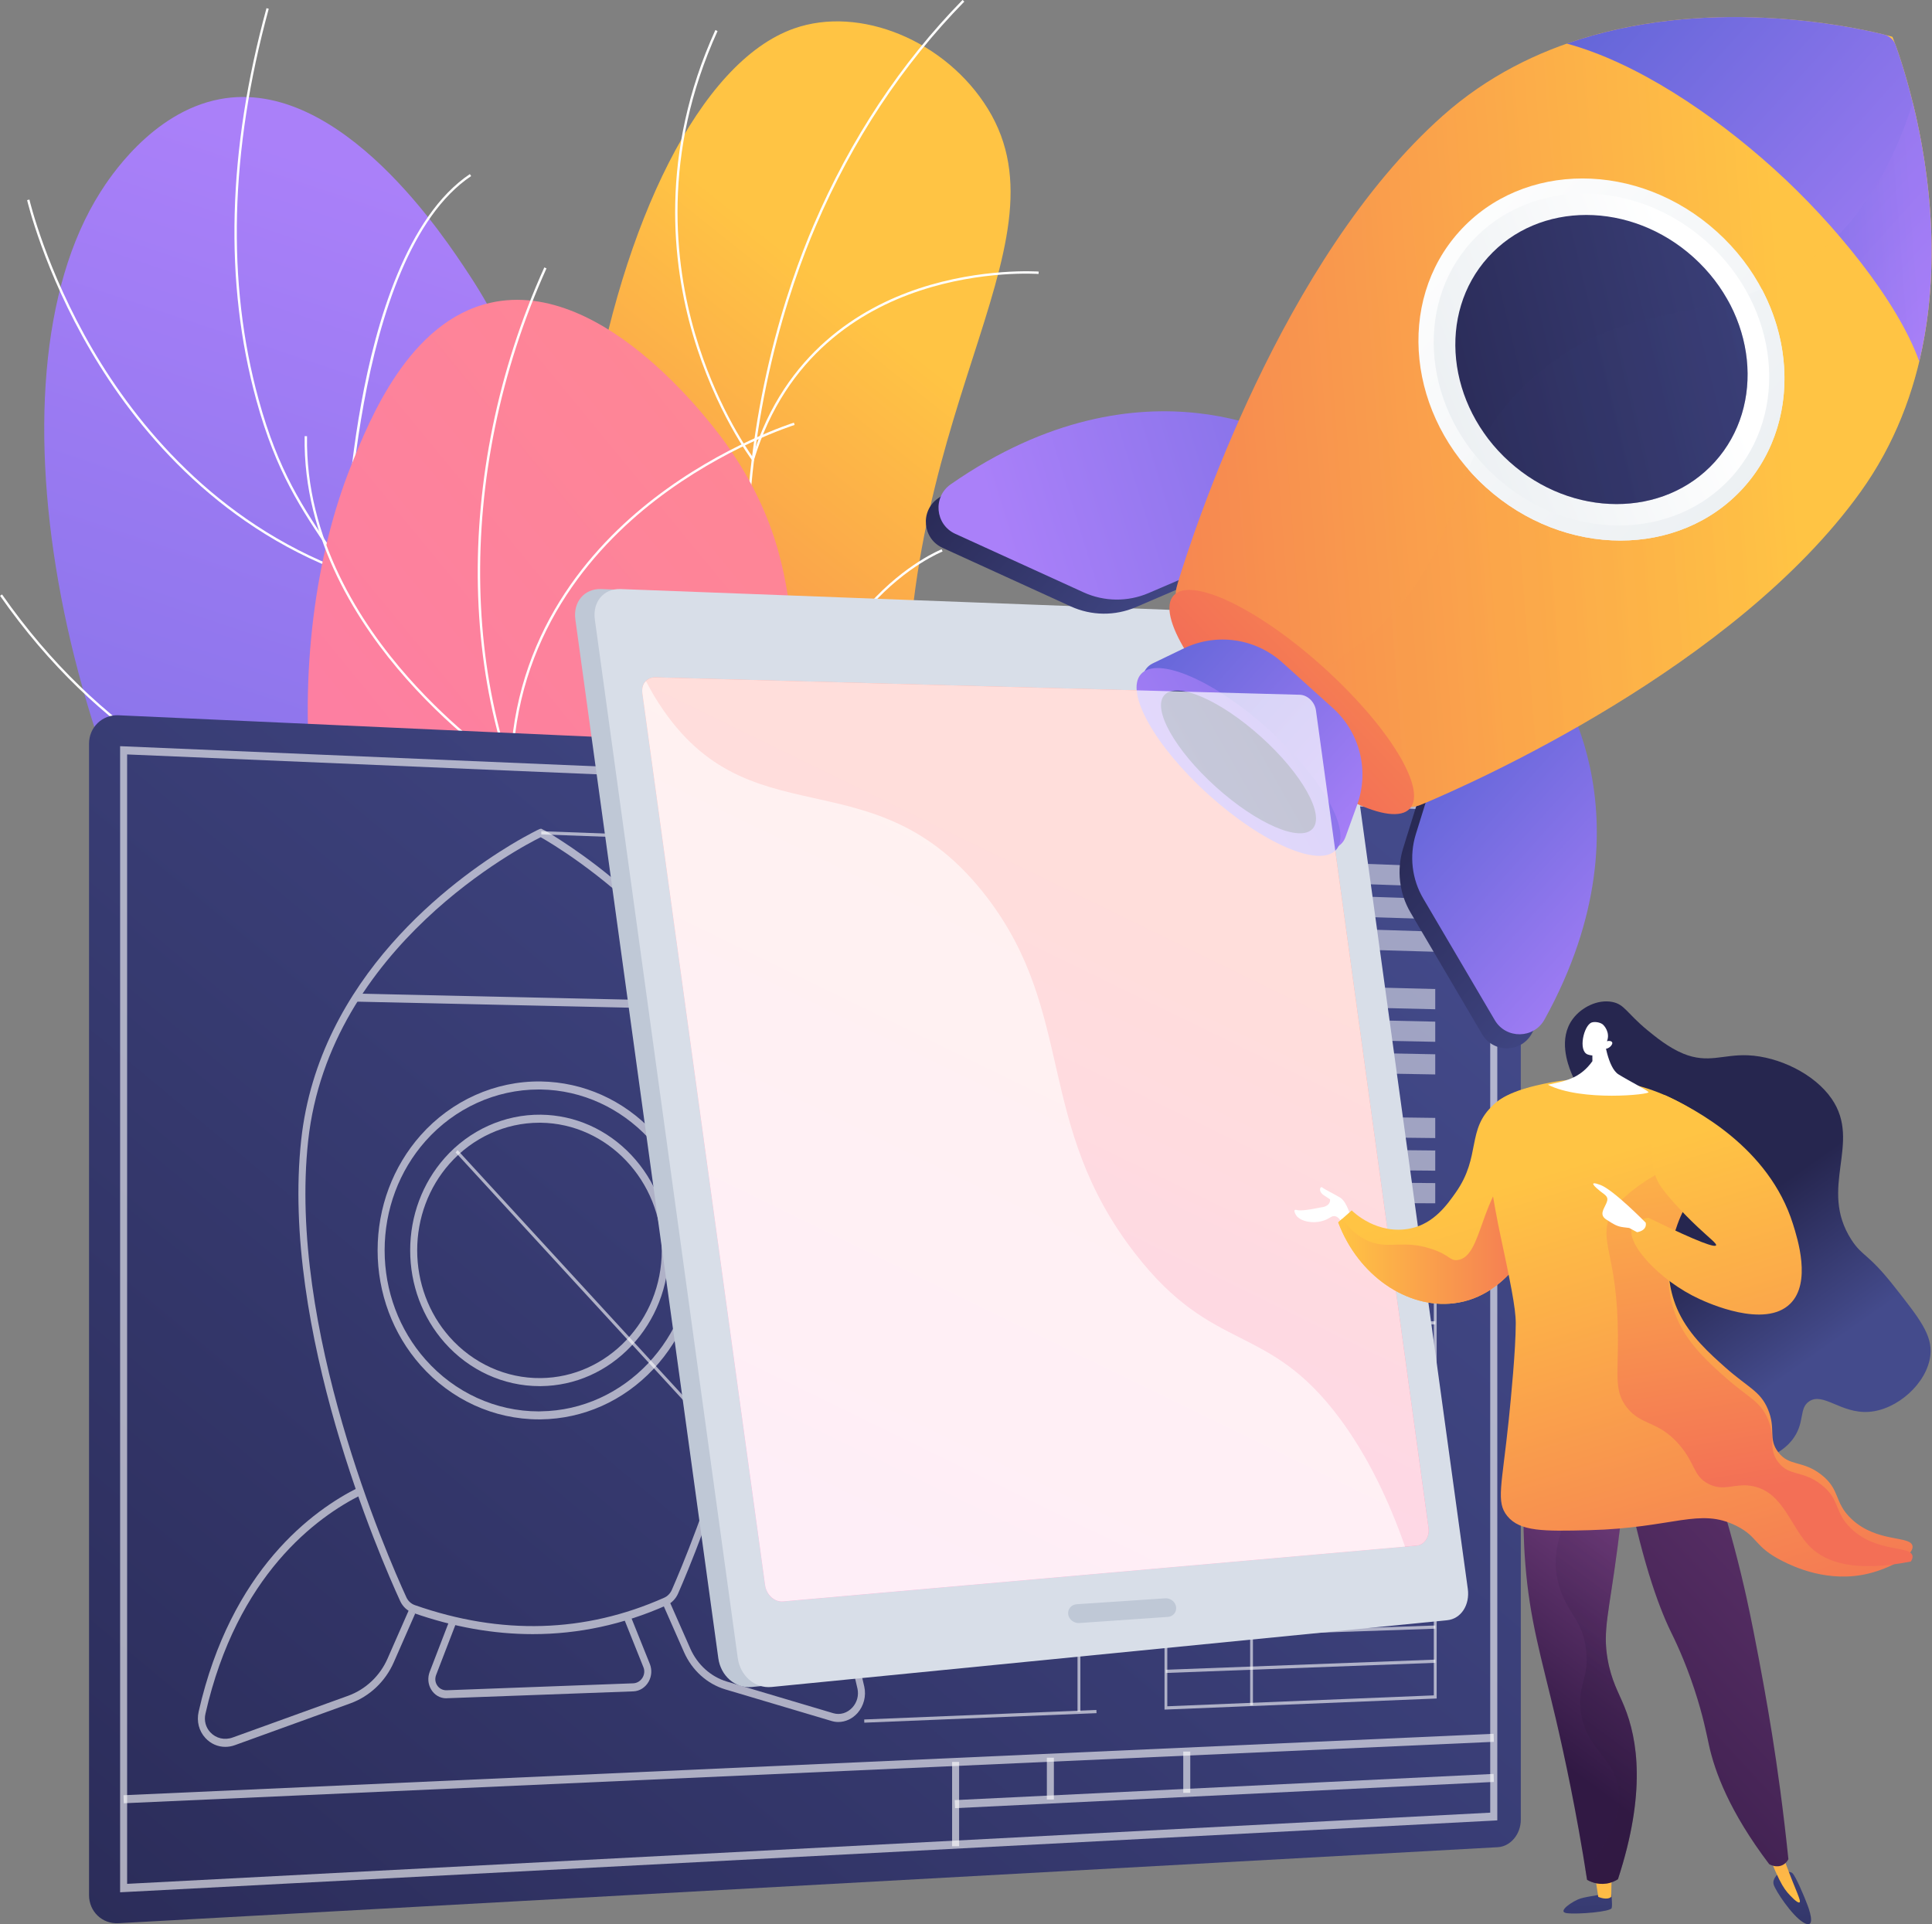 <svg version="1.2" xmlns="http://www.w3.org/2000/svg" viewBox="0 0 2836 2825" width="2836" height="2825"><rect x="0" y="0" width="2836" height="2825" fill="#808080" stroke="none"/><defs><linearGradient id="P" gradientUnits="userSpaceOnUse"/><linearGradient id="g1" x1="3927.5" y1="2581" x2="3283.8" y2="3387.2" href="#P"><stop stop-color="#ffc444"/><stop offset="1" stop-color="#f36f56"/></linearGradient><clipPath clipPathUnits="userSpaceOnUse" id="cp1"><path d="m1218.94 2527.73c84.15-133.06 191.76-344.84 216.08-619.49 27.92-315.37-79.49-425.38-101.23-783.91-31.03-511.79 242.01-759.8 116.36-964.46-61.27-99.8-187.65-152.34-284.75-118-277.05 97.95-454.46 952.03-194.74 1421.9 117.47 212.51 261.67 252.97 326.95 491.95 57.69 211.18-14.07 428.37-78.67 572.01z"/></clipPath><linearGradient id="g2" x1="3017.3" y1="1087.9" x2="2318.5" y2="3173" href="#P"><stop stop-color="#aa80f9"/><stop offset="1" stop-color="#6165d7"/></linearGradient><clipPath clipPathUnits="userSpaceOnUse" id="cp2"><path d="m1308.73 2513.68c52.81-117.12 118.43-307.04 84.18-515.47-59.76-363.63-356.22-374.34-519.08-804.96-131.36-347.31-7.8-523.55-186.72-792.41-29.94-45-186.35-289.16-364.63-255.24-100.47 19.11-163.29 117.9-175.08 136.44-178.24 280.29-52.46 887.24 232.07 1259.09 163.47 213.64 240.54 198.01 550.44 496.69 182.1 175.51 305.04 355.19 378.82 475.86z"/></clipPath><linearGradient id="g3" x1="2804.2" y1="1148.4" x2="230.5" y2="3262.5" href="#P"><stop stop-color="#ff9085"/><stop offset="1" stop-color="#fb6fbb"/></linearGradient><clipPath clipPathUnits="userSpaceOnUse" id="cp3"><path d="m2206.43 1873.08c-76.28-85.94-202.26-213.47-376.83-325.3-310.51-198.92-464.85-149.64-587.46-336.9-126.92-193.83-21.57-338.27-174.67-557.02-12.87-18.39-177.7-248.14-347.95-209.3-119.11 27.16-176.93 171.19-204.05 238.76-105.29 262.27-94.36 696.46 141.02 957.02 223.15 247.02 535.35 213.71 634.54 202.33 174.01-19.96 220.79-89.34 397.17-103.61 214.5-17.34 398.92 64.75 518.23 134.02z"/></clipPath><clipPath clipPathUnits="userSpaceOnUse" id="cp4"><path d="m890.39 1599.97c-75.39 0-152.54-15.4-229.55-45.83-101.55-40.13-203.12-106.67-301.88-197.76l2.36-2.56c222.88 205.58 417.56 245.35 541.58 242.52 125.12-2.86 205.36-48.38 216.39-55-83.33-177.29-52.34-346.51-11.59-457.38 44.25-120.39 109.25-199.83 109.91-200.62l2.68 2.22c-0.65 0.79-65.33 79.85-109.36 199.71-40.6 110.51-71.44 279.33 12.17 455.99l0.65 1.39-1.28 0.82c-0.83 0.53-84.25 53.26-219.49 56.35q-6.29 0.14-12.59 0.15z"/></clipPath><linearGradient id="g4" x1="2825.4" y1="1748.5" x2="857.8" y2="4115.5" href="#P"><stop stop-color="#444b8c"/><stop offset="1" stop-color="#26264f"/></linearGradient><linearGradient id="g5" x1="2603.5" y1="1758.3" x2="2141.8" y2="2705.1" href="#P"><stop stop-color="#ff9085"/><stop offset="1" stop-color="#fb6fbb"/></linearGradient><linearGradient id="g6" x1="2132.8" y1="1771.8" x2="1784.8" y2="1458.1" href="#P"><stop stop-color="#444b8c"/><stop offset="1" stop-color="#26264f"/></linearGradient><linearGradient id="g7" x1="1652.9" y1="1047.6" x2="1295.9" y2="725.8" href="#P"><stop stop-color="#444b8c"/><stop offset="1" stop-color="#26264f"/></linearGradient><linearGradient id="g8" x1="2151.4" y1="1751.2" x2="1803.4" y2="1437.5" href="#P"><stop stop-color="#aa80f9"/><stop offset="1" stop-color="#6165d7"/></linearGradient><linearGradient id="g9" x1="1426.8" y1="656.1" x2="2278.5" y2="394.2" href="#P"><stop stop-color="#aa80f9"/><stop offset="1" stop-color="#6165d7"/></linearGradient><linearGradient id="g10" x1="2675.8" y1="1200.7" x2="1404" y2="1299.1" href="#P"><stop stop-color="#ffc444"/><stop offset="1" stop-color="#f36f56"/></linearGradient><linearGradient id="g11" x1="2680.1" y1="1205.6" x2="1486.3" y2="1298" href="#P"><stop stop-color="#ffc444"/><stop offset="1" stop-color="#f36f56"/></linearGradient><linearGradient id="g12" x1="2607.6" y1="783.1" x2="2060" y2="289.4" href="#P"><stop stop-color="#aa80f9"/><stop offset="1" stop-color="#6165d7"/></linearGradient><linearGradient id="g13" x1="2828.5" y1="566.6" x2="2629" y2="582" href="#P"><stop stop-color="#aa80f9"/><stop offset="1" stop-color="#6165d7"/></linearGradient><linearGradient id="g14" x1="2386.6" y1="1052" x2="1832.1" y2="552.1" href="#P"><stop offset="0" stop-color="#ebeff2"/><stop offset="1" stop-color="#fff"/></linearGradient><linearGradient id="g15" x1="2434.4" y1="980.9" x2="1720.4" y2="337.2" href="#P"><stop offset="0" stop-color="#ebeff2"/><stop offset="1" stop-color="#fff"/></linearGradient><linearGradient id="g16" x1="1987.9" y1="337.5" x2="2379.9" y2="178.9" href="#P"><stop offset="0" stop-color="#ebeff2"/><stop offset="1" stop-color="#fff"/></linearGradient><linearGradient id="g17" x1="2925.6" y1="650.1" x2="2042.4" y2="862.9" href="#P"><stop stop-color="#444b8c"/><stop offset="1" stop-color="#26264f"/></linearGradient><linearGradient id="g18" x1="2575.1" y1="699.2" x2="2014.9" y2="1232.4" href="#P"><stop stop-color="#ffc444"/><stop offset="1" stop-color="#f36f56"/></linearGradient><linearGradient id="g19" x1="1861.4" y1="1400.3" x2="1529.7" y2="1101.3" href="#P"><stop stop-color="#aa80f9"/><stop offset="1" stop-color="#6165d7"/></linearGradient><linearGradient id="g20" x1="1564.9" y1="1051.9" x2="2164.1" y2="711.8" href="#P"><stop stop-color="#aa80f9"/><stop offset="1" stop-color="#6165d7"/></linearGradient><linearGradient id="g21" x1="1625.7" y1="1067.9" x2="2081" y2="809.4" href="#P"><stop stop-color="#444b8c"/><stop offset="1" stop-color="#26264f"/></linearGradient><linearGradient id="g22" x1="2935" y1="633.7" x2="1930.1" y2="875.8" href="#P"><stop stop-color="#444b8c"/><stop offset="1" stop-color="#26264f"/></linearGradient><linearGradient id="g23" x1="2327.8" y1="2640.9" x2="2348.6" y2="3015.7" href="#P"><stop stop-color="#444b8c"/><stop offset="1" stop-color="#26264f"/></linearGradient><linearGradient id="g24" x1="2321.1" y1="2821.5" x2="2312.1" y2="2411.7" href="#P"><stop stop-color="#ffc444"/><stop offset="1" stop-color="#f36f56"/></linearGradient><linearGradient id="g25" x1="2678.6" y1="2650.8" x2="2695.4" y2="2954" href="#P"><stop stop-color="#444b8c"/><stop offset="1" stop-color="#26264f"/></linearGradient><linearGradient id="g26" x1="2557.5" y1="2815.7" x2="2548.7" y2="2413" href="#P"><stop stop-color="#ffc444"/><stop offset="1" stop-color="#f36f56"/></linearGradient><linearGradient id="g27" x1="1447.7" y1="1960.2" x2="1635.7" y2="1707.9" href="#P"><stop stop-color="#311944"/><stop offset="1" stop-color="#6b3976"/></linearGradient><linearGradient id="g28" x1="1716.2" y1="2229.4" x2="2411.7" y2="1580.8" href="#P"><stop stop-color="#311944"/><stop offset="1" stop-color="#6b3976"/></linearGradient><linearGradient id="g29" x1="2300.6" y1="1713.3" x2="2622.7" y2="2769.2" href="#P"><stop stop-color="#ffc444"/><stop offset="1" stop-color="#f36f56"/></linearGradient><linearGradient id="g30" x1="2242.7" y1="2288.1" x2="2106.7" y2="2095.4" href="#P"><stop stop-color="#444b8c"/><stop offset="1" stop-color="#26264f"/></linearGradient><linearGradient id="g31" x1="1497.5" y1="1843.3" x2="1653.4" y2="1634.2" href="#P"><stop stop-color="#311944"/><stop offset="1" stop-color="#6b3976"/></linearGradient><linearGradient id="g32" x1="1964.4" y1="1679.8" x2="2278.4" y2="1679.8" href="#P"><stop stop-color="#ffc444"/><stop offset="1" stop-color="#f36f56"/></linearGradient><linearGradient id="g33" x1="2916.9" y1="1524.3" x2="3153.7" y2="2300.9" href="#P"><stop stop-color="#ffc444"/><stop offset="1" stop-color="#f36f56"/></linearGradient><linearGradient id="g34" x1="2955.5" y1="1488.7" x2="3056.7" y2="2107.6" href="#P"><stop stop-color="#ffc444"/><stop offset="1" stop-color="#f36f56"/></linearGradient><linearGradient id="g35" x1="2708.8" y1="1594.4" x2="2951.6" y2="2390.4" href="#P"><stop stop-color="#ffc444"/><stop offset="1" stop-color="#f36f56"/></linearGradient></defs><style>.a{fill:url(#g1)}.b{fill:#fff}.c{fill:url(#g2)}.d{fill:url(#g3)}.e{fill:none}.f{fill:url(#g4)}.g{opacity:.6;fill:#fff}.h{opacity:.5;fill:#fff}.i{fill:#bfc8d6}.j{fill:#d8dee8}.k{fill:url(#g5)}.l{opacity:.6;mix-blend-mode:soft-light;fill:#fff}.m{fill:url(#g6)}.n{fill:url(#g7)}.o{fill:url(#g8)}.p{fill:url(#g9)}.q{fill:url(#g10)}.r{fill:url(#g11)}.s{fill:url(#g12)}.t{opacity:.3;mix-blend-mode:multiply;fill:url(#g13)}.u{fill:url(#g14)}.v{mix-blend-mode:multiply;fill:url(#g15)}.w{fill:url(#g16)}.x{fill:url(#g17)}.y{fill:url(#g18)}.z{fill:url(#g19)}.A{fill:url(#g20)}.B{fill:url(#g21)}.C{fill:url(#g22)}.D{opacity:.7;fill:#fff}.E{fill:url(#g23)}.F{fill:url(#g24)}.G{fill:url(#g25)}.H{fill:url(#g26)}.I{fill:url(#g27)}.J{fill:url(#g28)}.K{fill:url(#g29)}.L{fill:url(#g30)}.M{opacity:.3;mix-blend-mode:multiply;fill:url(#g31)}.N{fill:url(#g32)}.O{fill:url(#g33)}.P{fill:url(#g34)}.Q{fill:url(#g35)}</style><path class="a" d="m1218.9 2527.7c84.2-133 191.8-344.8 216.1-619.5 27.9-315.3-79.5-425.3-101.2-783.9-31-511.8 242-759.8 116.4-964.4-61.3-99.8-187.7-152.4-284.8-118-277.1 97.9-454.5 952-194.7 1421.9 117.4 212.5 261.6 252.9 326.9 491.9 57.7 211.2-14.1 428.4-78.7 572z"/><g clip-path="url(#cp1)"></g><g style="mix-blend-mode:soft-light"><path class="b" d="m1356.4 2160.9l-3.4-0.3c4.8-68.7 4.6-138.2-0.4-206.7-11.6-157.3-46.1-255.5-89.8-379.7-28.5-81.1-60.7-172.9-92.4-298.5-59.3-235-75.5-315.6-76.4-435.1-1.8-236.4 62.1-421.1 100.3-510.2 54.2-126.4 127.8-237.6 218.7-330.5l2.5 2.5c-90.6 92.5-163.9 203.3-218 329.4-38.1 88.8-101.8 273-100 508.8 0.9 119.1 17.1 199.5 76.3 434.2 31.6 125.5 63.8 217.2 92.3 298.2 43.7 124.5 78.3 222.9 90 380.6 5 68.7 5.2 138.4 0.3 207.3z"/><path class="b" d="m1105.9 678.1l-2.1-2.7c-0.5-0.7-53.7-71.4-86.7-184-30.5-103.9-49.5-265.9 33-447.3l3.2 1.5c-82.1 180.3-63.2 341.3-32.9 444.7 29.1 99.5 74.1 166.1 84.2 180.2 47.8-152.8 158.8-218.6 243.9-246.9 92.7-30.8 175.4-24.9 176.2-24.9l-0.2 3.5c-0.8-0.1-82.9-5.9-175 24.8-84.9 28.2-195.9 94.1-242.6 247.9z"/><path class="b" d="m1132.1 1212.4c-24.3 0-65-2.7-111.4-16.4-68.8-20.4-164.7-70.1-230.3-191.3l3.1-1.7c65 120.2 160 169.5 228.2 189.7 67.5 20 122.8 16.2 132.3 15.3 10.9-165.8 72.1-266.1 121.7-321 53.9-59.8 106.1-80.4 106.6-80.6l1.3 3.3c-0.5 0.2-52.1 20.5-105.5 79.8-49.2 54.6-110.2 154.6-120.7 320.2l-0.1 1.5-1.4 0.2c-0.3 0-9 1-23.8 1z"/><path class="b" d="m1169.1 1560.3c-6.9 0-14.2-0.3-21.8-0.9-61-4.9-156.9-33.4-267.3-141.3l2.4-2.5c109.7 107.1 204.7 135.4 265.2 140.3 59.5 4.8 97.9-11.6 104.5-14.6-11-178.7 139.8-398.6 141.3-400.8l2.9 2c-1.5 2.2-152.3 222.1-140.6 399.7l0.1 1.2-1 0.5c-0.4 0.2-32.4 16.4-85.7 16.4z"/></g><path class="c" d="m1308.7 2513.7c52.8-117.1 118.5-307.1 84.2-515.5-59.7-363.6-356.2-374.3-519.1-804.9-131.3-347.4-7.8-523.6-186.7-792.5-29.9-45-186.3-289.1-364.6-255.2-100.5 19.1-163.3 117.9-175.1 136.4-178.2 280.3-52.5 887.3 232.1 1259.1 163.4 213.7 240.5 198 550.4 496.7 182.1 175.5 305.1 355.2 378.8 475.9z"/><g clip-path="url(#cp2)"></g><g style="mix-blend-mode:soft-light"><path class="b" d="m1299.7 2676.1l-3.5-0.4c33.8-317.1-6.1-556-118.7-710.2-54.9-75.2-107.4-105.3-162.9-137.2-60.5-34.7-123.1-70.5-191.1-168.8-66.2-95.5-79.3-166.3-96-256-14.8-80-33.2-179.6-96.2-328-55.1-130.2-102.5-200.1-144.3-261.7-45.6-67.3-81.6-120.4-110.7-226.2-47.4-172.4-42.4-366.1 14.9-575.6l3.3 0.9c-57.1 208.9-62.1 402-14.8 573.8 28.9 105.2 64.8 158.1 110.2 225.1 41.9 61.8 89.3 131.8 144.6 262.3 63.1 148.8 81.6 248.6 96.5 328.7 16.5 89.3 29.6 159.8 95.3 254.7 67.7 97.6 129.9 133.3 190 167.8 55.9 32.1 108.7 62.3 164 138.2 113.1 154.9 153.3 394.6 119.4 712.6z"/><path class="b" d="m508.4 842.3l-2.4-0.9c-192.2-72-308.8-217-372.7-326.1-69.2-118-93.3-220.5-93.5-221.5l3.4-0.8c0.2 1.1 24.2 103 93.2 220.7 63.4 108 178.7 251.7 368.6 323.6 0.3-17.5 3.5-125.3 25.1-244.2 21.6-119.6 66.9-275.2 159.6-337.5l1.9 2.9c-175.6 118.1-183.2 576.7-183.2 581.3z"/><path class="b" d="m656.7 1237.4c-41.3 0-116.2-4.5-205.4-30.4-125.3-36.3-305.3-123.5-451.2-332.3l2.9-2c145.2 208 324.5 294.8 449.2 331 126.4 36.6 223.8 30.2 236.8 29.1 12.9-236 144.2-523.2 145.6-526.1l3.1 1.5c-1.3 2.8-132.9 290.7-145.3 526.3l-0.1 1.5-1.5 0.1c-0.3 0-12.6 1.3-34.1 1.3z"/><path class="b" d="m762.4 1824.2c-98.4 0-241.6-17.5-407.6-91.3l1.4-3.1c182.6 81.1 337.4 94 435.2 90.4 96.7-3.5 157.9-23.2 168.2-26.7-40.6-134.1-19.2-280.9 5.9-380.6 27.4-108.4 65-186.1 65.4-186.9l3.1 1.5c-1.5 3.1-149.2 310.6-70.6 566.5l0.5 1.6-1.5 0.6c-0.6 0.2-64.6 23.7-170.9 27.5q-13.8 0.5-29.1 0.5z"/></g><path class="d" d="m2206.4 1873.1c-76.2-86-202.2-213.5-376.8-325.3-310.5-198.9-464.8-149.7-587.5-336.9-126.9-193.8-21.5-338.3-174.6-557-12.9-18.4-177.7-248.2-348-209.3-119.1 27.1-176.9 171.1-204 238.7-105.3 262.3-94.4 696.5 141 957 223.1 247.1 535.3 213.8 634.5 202.4 174-20 220.8-89.4 397.2-103.6 214.5-17.4 398.9 64.7 518.2 134z"/><g clip-path="url(#cp3)"></g><g style="mix-blend-mode:soft-light"><path class="b" d="m2269.1 1948.3c-184.8-211.5-372.5-331.5-557.9-356.6-80.9-10.9-139.3-1.3-195.8 8.1-71.4 11.8-138.9 22.9-247-4.3-194.3-48.9-354.2-160.3-450.2-313.6-148.6-237.3-156.2-586.4-19.2-889.3l3.2 1.4c-136.5 301.9-129 649.7 19 886 95.5 152.6 254.6 263.4 448 312.1 107.5 27 174.6 16 245.6 4.2 56.7-9.4 115.4-19.1 196.9-8 186.2 25.2 374.7 145.5 560 357.7z"/><path class="b" d="m752.2 1134l-2.6-1.7c-0.8-0.4-77.7-50.4-153-135.6-69.6-78.7-152-204.4-149.4-356.4l3.5 0.1c-2.6 150.9 79.3 275.8 148.5 354 67.2 76 135.6 123.8 149.7 133.3 5.3-196.6 117.7-323.9 211.3-396.1 101.9-78.6 204.1-110.7 205.2-111.1l1 3.4c-1 0.3-102.8 32.3-204.2 110.5-93.4 72.2-205.7 199.5-209.9 396.5z"/><path class="b" d="m890.4 1600c-75.4 0-152.6-15.4-229.6-45.9-101.5-40.1-203.1-106.6-301.8-197.7l2.3-2.6c222.9 205.6 417.6 245.4 541.6 242.5 125.1-2.8 205.4-48.3 216.4-55-83.3-177.2-52.4-346.5-11.6-457.3 44.2-120.4 109.3-199.9 109.9-200.7l2.7 2.3c-0.7 0.7-65.3 79.8-109.4 199.7-40.6 110.5-71.4 279.3 12.2 456l0.7 1.3-1.3 0.9c-0.9 0.5-84.3 53.2-219.5 56.3q-6.3 0.2-12.6 0.2z"/></g><g style="mix-blend-mode:soft-light"><g clip-path="url(#cp4)" style="mix-blend-mode:soft-light"><path class="e" d="m2269.1 1948.3c-184.8-211.5-372.5-331.5-557.9-356.6-80.9-10.9-139.3-1.3-195.8 8.1-71.4 11.8-138.9 22.9-247-4.3-194.3-48.9-354.2-160.3-450.2-313.6-148.6-237.3-156.2-586.4-19.2-889.3l3.2 1.4c-136.5 301.9-129 649.7 19 886 95.5 152.6 254.6 263.4 448 312.1 107.5 27 174.6 16 245.6 4.2 56.7-9.4 115.4-19.1 196.9-8 186.2 25.2 374.7 145.5 560 357.7z"/></g></g><path class="f" d="m2198.7 1141.7l-2024.8-91.6c-23.8-1.1-43.2 17.6-43.2 41.7v1690.5c0 24.1 19.4 42.6 43.2 41.2l2024.8-111.6c18.6-1.1 33.7-19.1 33.7-40.3v-1490c0-21.2-15.1-39.1-33.7-39.9z"/><path fill-rule="evenodd" class="g" d="m176.3 2778.1v-1682.6l5.4 0.2 2016.2 85.4v1491.4l-4.9 0.3zm10.3-1670.5v1658.1l2000.9-104.5v-1468.9z"/><g style="opacity:.6"><path class="b" d="m330.7 2564.6c-10.9 0-21.4-4.5-29.2-13-9.5-10.3-13.1-24.4-9.9-38.7 47.4-208.6 167.7-295.9 235.1-329.3l4.1 10.8c-65.7 32.6-182.9 117.7-229.2 321.5-2.3 10 0.3 19.9 7 27.2 8.4 9.1 21.1 12.1 33.1 7.7l169.6-61.3c25.4-9.3 46.4-29 57.5-54.3l31.4-71.5 9.2 5.3-31.4 71.5c-12.3 28.1-35.5 50-63.6 60.2l-169.6 61.4c-4.7 1.7-9.4 2.5-14.1 2.5z"/><path class="b" d="m1230.5 2528.1c-3.3 0-6.7-0.5-9.9-1.5l-156-46.4c-26.6-8-48.7-27.9-60.5-54.6l-31.7-71.9 9.2-5.3 31.7 71.9c10.5 23.7 30.1 41.4 53.9 48.5l156 46.4c10 3 20.9-0.3 28.3-8.7 6.7-7.6 9.3-17.5 7.2-27.3-41.5-190.3-149.2-266.5-209.7-295.1l3.9-10.8c30.5 14.3 75.5 41.8 117.1 91.1 46.9 55.5 80.1 126.8 98.7 211.9 3 13.7-0.7 28.1-9.9 38.6-7.6 8.5-17.8 13.2-28.3 13.2z"/><path class="b" d="m655.1 2493.3c-9.2 0-17.5-4.9-22.3-13.1-4.6-7.8-5.3-17.2-2-25.9l29.6-76.9 9.4 4.7-29.6 76.9c-1.9 5-1.5 10.3 1.1 14.6 3 5.2 8.4 8.1 14.4 7.9l273.8-10.2c5.8-0.2 11.1-3.6 14.1-9 2.4-4.5 2.8-9.7 1-14.3l-29.5-73.7 9.3-4.9 29.6 73.7c3.2 8.4 2.6 17.6-1.7 25.5-4.8 8.7-13.2 14.1-22.5 14.5l-273.7 10.1q-0.5 0.1-1 0.1z"/><path fill-rule="evenodd" class="b" d="m782.2 2399.1c-57.7 0-116.6-10.4-176.2-31.4-8.2-2.8-14.7-8.9-18.5-17-29.5-64.3-175.5-399.2-145.4-677 25.9-239.2 224-382.8 307.9-433.5 13.3-8 23.9-13.8 30.4-17.2 6.3-3.3 9.6-5 11.6-5.8 0.3-0.1 0.6-0.3 1-0.3 1.5-0.4 2.1-0.1 3.2 0.6v0.1c3.6 1.5 10.9 5.7 27.1 16.2 36.6 23.6 107.9 74.6 172.9 150.3 79.3 92.2 125 192 135.9 296.5 27.7 266.8-109 595.6-136.7 658.8-3.4 7.8-9.4 14-16.9 17.3-63.5 28.3-129.2 42.4-196.3 42.4zm11.4-1169.9c-26.1 12.8-310.3 159.7-341.3 446-29.7 274.3 115 606.2 144.3 670 2.5 5.3 6.9 9.4 12.4 11.3 126.7 44.4 249.8 40.8 365.8-10.8 5-2.2 9.1-6.3 11.4-11.6 27.5-62.7 163.1-388.6 135.7-652.1-28.8-277.3-302.6-438.5-328.1-452.8l-0.1 0.1z"/><path fill-rule="evenodd" class="b" d="m790.9 2083.8c-65.7 0-128.8-28.8-173.5-79.4-40.7-45.9-63.1-105.9-63.1-168.8 0-62.9 22.4-122.8 63.1-168.8 45.4-51.2 109.8-80 176.5-79.1 62.5 1 121.1 27.2 165.1 74 43.9 46.8 68.1 108.7 68.1 174.3 0 65.5-24.2 127.4-68.1 174.1-44 46.7-102.6 72.9-165.1 73.7q-1.5 0-3 0zm-0.3-484.3c-62.9 0-123.2 27.5-166 75.7-38.7 43.7-60 100.7-60 160.4 0 59.7 21.3 116.7 60 160.4 42.8 48.5 103.3 76.1 166.3 76.1q1.4 0 2.9-0.1c123-1.6 223-107.5 223-236 0-128.6-100-234.6-223-236.5q-1.6 0-3.2 0z"/><path fill-rule="evenodd" class="b" d="m792 2035c-52.8 0-103.5-23.2-139.4-63.9-32.6-36.9-50.5-85-50.5-135.5 0-50.4 17.9-98.5 50.5-135.4 36.3-41.1 87.9-64.3 141.3-63.7 50.3 0.6 97.4 21.7 132.8 59.2 35.4 37.6 55 87.4 55 140.2 0 52.8-19.6 102.6-55 140.1-35.4 37.5-82.5 58.5-132.8 59q-0.9 0-1.9 0zm-0.3-386.7c-50 0-97.9 21.9-131.9 60.3-30.6 34.6-47.4 79.8-47.4 127 0 47.3 16.8 92.4 47.4 127.1 34.4 39 83.2 61.1 134 60.5 97.9-1 177.6-85 177.6-187.3 0-102.2-79.7-186.4-177.6-187.6q-1 0-2.1 0z"/><path class="b" d="m1056.9 1482.4l-534.6-11.9 0.2-11.8 534.6 11.9z"/></g><path class="g" d="m181.7 2647.4l-0.4-11.8 2011.2-90.2 0.4 11.8z"/><path class="g" d="m1407.9 2710.5h-10.3v-123.8h10.3z"/><path class="g" d="m1401.9 2654.6l-0.5-11.8 791.1-38.5 0.4 11.8z"/><path class="g" d="m1547 2641.9h-10.3v-61.4h10.3z"/><path class="g" d="m1747.2 2632.1h-10.3v-60.6h10.3z"/><path class="g" d="m1608.4 1254.9l-813.9-29.9 0.1-4.7 814 29.9z"/><path class="g" d="m1268.7 2529.1l-0.1-4.7 340.8-14 0.2 4.7z"/><path class="g" d="m1056.9 2180.3l-0.1-4.7 552.7-10.8v4.7z"/><path class="g" d="m1609.5 1491.2l-552.7-12.3 0.1-4.7 552.6 12.3z"/><path class="g" d="m1585.9 2512.7h-4.2v-1259.9h4.2z"/><path class="g" d="m1022.8 2077.5l-0.6-0.7-353.4-384.9 2.9-3.4 352.7 384.2 379.4-5.1 0.1 4.8z"/><path class="h" d="m2106.8 1301.6l-395.3-13.7v-30.4l395.3 14.5z"/><path class="h" d="m2106.8 1349.5l-395.3-12.6v-30.4l395.3 13.3z"/><path class="h" d="m2106.8 1397.3l-395.3-11.3v-30.4l395.3 12.1z"/><path class="h" d="m2106.8 1670.8l-395.3-4.5v-30.3l395.3 5.2z"/><path class="h" d="m2106.8 1718.7l-395.3-3.3v-30.4l395.3 4.1z"/><path class="h" d="m2106.8 1766.6l-395.3-2.1v-30.4l395.3 2.8z"/><path class="h" d="m2106.8 1481.7l-213.8-5v-30.1l213.8 5.4z"/><path class="h" d="m2106.8 1529.5l-213.8-4.3v-30.1l213.8 4.8z"/><path class="h" d="m2106.8 1577.4l-213.8-3.7v-30l213.8 4.1z"/><path fill-rule="evenodd" class="g" d="m1709.4 2509.9v-668.3l399.5 0.1v651.9zm4.1-663.6v658.7l391.2-16v-642.6z"/><path class="g" d="m1711.5 1946.7l-0.1-4.7 395.4-2.3v4.7z"/><path class="g" d="m1711.5 1998.1l-0.1-4.7 395.4-3.6v4.7z"/><path class="g" d="m1711.5 2049.5l-0.1-4.7 395.4-4.8v4.7z"/><path class="g" d="m1711.5 2100.9l-0.1-4.7 395.4-6.1v4.7z"/><path class="g" d="m1711.5 2152.3l-0.1-4.7 395.4-7.4 0.1 4.8z"/><path class="g" d="m1711.5 2250.5l-0.1-4.7 395.4-9.8 0.1 4.7z"/><path class="g" d="m1711.5 2301.9l-0.1-4.7 395.4-11.1 0.1 4.7z"/><path class="g" d="m1711.5 2353.3l-0.1-4.7 395.4-12.3 0.1 4.7z"/><path class="g" d="m1711.5 2404.7l-0.1-4.7 395.4-13.6 0.1 4.7z"/><path class="g" d="m1711.5 2456.1l-0.1-4.7 395.4-14.9 0.1 4.7z"/><path class="g" d="m1839.2 2503.5h-4.1v-659.5h4.1z"/><path class="h" d="m1551.6 1875.7l-21.6 0.1v-65h21.6z"/><path class="h" d="m1551.6 2385.4l-21.6 0.7v-65l21.6-0.6z"/><path class="h" d="m1377.5 2039.4l-148.7 1.7v-40.9l148.7-1.4z"/><path class="i" d="m1937.6 946.8c-3.2-23.4-23.7-43-44.7-43.8l-1010.3-38.2c-25.1-0.9-41.6 19.2-38 44.9l209.8 1524.7c3.5 25.7 24.5 44.7 49.2 42.3l993-98c20.6-2 35-22.6 31.7-46z"/><path class="j" d="m1963.9 946.8c-3.3-23.4-22.2-43-43.2-43.8l-1009.9-38.2c-25.1-0.9-41.2 19.2-37.6 44.9l209.8 1524.7c3.6 25.7 24.8 44.7 49.5 42.3l991.7-98c20.6-2 33.6-22.6 30.4-46z"/><path class="k" d="m1931.7 1042.9l165.3 1200.7c1.7 12.4-6.2 24.5-17.2 25.5l-862.8 76-67.8 6c-3.9 0.3-7.8-0.5-11.1-2.1-7.8-3.8-13.7-12.3-15-21.8l-180.1-1309c-1-7.4 0.4-13.9 4.9-18.3 1.2-1.2 2.7-2.3 4.2-3.1 2.7-1.6 6-2.5 9.9-2.4l69.2 1.9 876.8 23.7c11.2 0.3 22 10.5 23.7 22.9z"/><path class="l" d="m2062.5 2270.6l-912.9 80.4c-13 1.2-24.6-10.3-26.5-23.8l-180.1-1309c-1-7.4 0.8-14 5.2-18.3 4.1 7.7 8.2 15.4 12.7 22.9 134.3 221.1 321.2 76.5 488 294.7 130.5 170.9 70.1 332.7 217.1 522.5 116.2 150.1 194.3 99 301.3 243.3 41.1 55.6 71.9 120.8 95.2 187.3z"/><path class="i" d="m1726.4 2359.2c1 7.6-4.4 14.1-12.1 14.6l-130 9c-7.9 0.5-15.2-5.2-16.3-12.8-1-7.6 4.6-14.3 12.5-14.8l130-8.7c7.8-0.5 14.9 5.2 15.9 12.7z"/><path class="m" d="m2255.5 1005.2c0 0 161.7 207-7 512.3-15.7 28.4-56.4 28.8-72.9 0.8l-104.9-178.3c-16.9-28.6-20.8-63-11-94.7l50.6-162.6z"/><path class="n" d="m1885.8 671.9c0 0-222.6-139.5-508.8 59.7-26.7 18.6-22.9 59.2 6.6 72.7l188.3 86c30.2 13.8 64.8 14.2 95.3 1.1l156.5-67.2z"/><path class="o" d="m2274.1 984.5c0 0 161.7 207-6.9 512.3-15.8 28.5-56.5 28.9-73 0.9l-104.9-178.4c-16.9-28.6-20.8-62.9-11-94.6l50.6-162.7z"/><path class="p" d="m1904.4 651.3c0 0-222.6-139.5-508.8 59.7-26.7 18.6-22.9 59.2 6.6 72.7l188.3 85.9c30.2 13.8 64.8 14.2 95.3 1.2l156.5-67.2z"/><path class="q" d="m2118 169.8c260.3-231.3 659.8-116.3 659.9-115.7 0.6 0.1 156.2 385.5-47 668.3-184.3 256.6-568.6 427-642.4 457.9-7.9 3.4-20.7 7.8-24.8 0.3-79.8-147.1-193.1-244-333-300.1-7.7-3.1-4.4-16.1-2-24.1 22.9-75.5 152.7-476.4 389.3-686.6z"/><g style="opacity:.3;mix-blend-mode:multiply"><path class="r" d="m2251.7 553.4c145.6-128.4 270.4-64 410.2-174.9 51.1-40.6 108.4-107.9 145.9-228.1 32.6 132.5 63.4 376.7-76.9 572-184.3 256.6-568.6 427-642.4 457.9-7.9 3.4-20.7 7.8-24.8 0.3-40.3-74.3-89.2-135.8-145.7-185.7 53.4-27.3 92.6-59.1 122-90 118.5-124.7 79-234.6 211.7-351.5z"/></g><path class="s" d="m2603.5 247.5c-89.4-80.6-201.1-155.6-303.5-183.5 201.3-70.6 413.4-26.4 465.7-13.3 7.8 2 14.1 7.6 16.8 15.2 18.4 50.7 84.3 257.1 34.8 464.6-31.6-88.4-124.3-202.4-213.8-283z"/><path class="t" d="m2807.8 150.4q0.2 1 0.4 1.9 0.4 1.6 0.8 3.2 0.4 1.6 0.8 3.2 0.3 1.5 0.7 3.1 0.4 1.7 0.8 3.5 0.3 1.5 0.7 3 0.4 1.8 0.8 3.7 0.3 1.4 0.7 2.9 0.4 1.9 0.8 3.9 0.3 1.4 0.6 2.8 0.5 2.1 0.9 4.2 0.3 1.4 0.6 2.7 0.4 2.2 0.8 4.4 0.3 1.4 0.6 2.7 0.4 2.3 0.9 4.6 0.2 1.3 0.5 2.6 0.4 2.4 0.9 4.8 0.2 1.2 0.4 2.5 0.5 2.5 0.9 5 0.2 1.2 0.4 2.4 0.5 2.6 0.9 5.2 0.2 1.2 0.4 2.4 0.5 2.7 0.9 5.4 0.2 1.1 0.4 2.3 0.4 2.7 0.8 5.5 0.2 1.1 0.4 2.3 0.4 2.8 0.8 5.7 0.1 1.1 0.3 2.2 0.4 2.9 0.8 5.9 0.2 1.1 0.3 2.1 0.4 3 0.8 6.1 0.1 1 0.2 2.1 0.4 3 0.8 6.2 0.1 1 0.2 2 0.4 3.2 0.7 6.4 0.1 0.9 0.2 1.9 0.3 3.3 0.7 6.6 0.1 0.9 0.1 1.8 0.4 3.4 0.7 6.7 0 1 0.1 1.9 0.3 3.4 0.6 6.8 0 0.9 0.1 1.8 0.3 3.5 0.5 7 0.1 0.8 0.1 1.7 0.2 3.5 0.4 7.1 0.1 0.8 0.1 1.7 0.2 3.6 0.4 7.2 0 0.8 0.1 1.6 0.1 3.7 0.3 7.4 0 0.8 0 1.5 0.2 3.8 0.2 7.6 0.1 0.7 0.1 1.4 0.1 3.8 0.1 7.7 0 0.7 0 1.4 0.1 3.9 0.1 7.8 0 0.6 0 1.3 0 4 0 8 0 0.6-0.1 1.2 0 4-0.1 8.1 0 0.5 0 1.1-0.1 4.1-0.2 8.3-0.1 0.4-0.1 0.9-0.1 4.2-0.3 8.5 0 0.4-0.1 0.9-0.2 4.2-0.4 8.5 0 0.4-0.1 0.8-0.2 4.4-0.5 8.8-0.1 0.3-0.1 0.5-0.3 4.5-0.7 9 0 0.2 0 0.4-0.4 4.6-0.9 9.2 0 0.1 0 0.2c-2.8 28.7-7.5 57.8-14.5 86.9-20.2-56.5-65.4-123.4-118.7-185.4 40.2-41.8 80.5-102.7 109.2-194.7z"/><path class="u" d="m2142.2 339.8c-93.5 103.7-75.9 272 39.2 375.8 115.2 103.9 284.4 104 378 0.3 93.5-103.8 75.9-272.1-39.3-375.9-115.1-103.9-284.3-104-377.9-0.2z"/><path class="v" d="m2251.7 553.4c118.8-104.8 223.8-81.1 334.3-129.2 51.3 96.8 44.4 212.8-26.6 291.7-93.6 103.7-262.8 103.6-378-0.3-9.4-8.5-18.1-17.4-26.2-26.7 18.9-45 44.5-89.7 96.5-135.5z"/><path class="w" d="m2159.6 355.4c-85.7 95.1-69.6 249.4 36 344.6 105.5 95.2 260.6 95.3 346.4 0.2 85.7-95.1 69.6-249.4-36-344.6-105.6-95.1-260.6-95.2-346.4-0.2z"/><path class="x" d="m2184.3 377.7c-74.7 82.8-60.7 217.2 31.3 300.1 91.9 82.9 227 83 301.7 0.2 74.7-82.9 60.7-217.2-31.3-300.2-92-82.9-227.1-83-301.7-0.1z"/><path class="y" d="m1722.7 874.3c-25.5 28.3 31.5 121.2 127.3 207.6 95.8 86.4 194.1 133.4 219.6 105.1 25.6-28.3-31.4-121.2-127.2-207.6-95.8-86.4-194.2-133.4-219.7-105.1z"/><path class="z" d="m1882.3 972.6l74.4 67.1c39.6 35.8 53.6 91.9 35.4 142l-17.2 47.6c-6.4 17.5-28.5 23-42.3 10.5l-246.9-222.5c-13.8-12.5-10.6-35 6.1-43.2l45.6-22c48-23.3 105.3-15.2 144.9 20.5z"/><path class="A" d="m1674.9 989.6c-24.1 26.7 20.5 106.1 99.5 177.4 79.1 71.3 162.7 107.4 186.8 80.7 24.1-26.7-20.5-106.2-99.6-177.4-79-71.3-162.6-107.5-186.7-80.7z"/><path class="B" d="m1709.2 1020.5c-18.3 20.3 15.6 80.7 75.7 134.9 60.1 54.1 123.6 81.6 141.9 61.3 18.3-20.3-15.5-80.7-75.6-134.8-60.1-54.2-123.7-81.7-142-61.4z"/><g style="opacity:.3"><path class="C" d="m2251.7 553.4c101.1-89.1 192.1-85.3 285.1-111.8 42.9 78 38.1 172.5-19.5 236.4-74.7 82.8-209.8 82.7-301.7-0.2-13.5-12.1-25.2-25.4-35.3-39.4 16.7-28.1 38.9-56.4 71.4-85z"/></g><path class="D" d="m1931.7 1042.9l165.3 1200.7c1.7 12.4-6.2 24.5-17.2 25.5l-862.8 76-67.8 6c-3.9 0.3-7.8-0.5-11.1-2.1-7.8-3.8-13.7-12.3-15-21.8l-180.1-1309c-1-7.4 0.4-13.9 4.9-18.3 1.2-1.2 2.7-2.3 4.2-3.1 2.7-1.6 6-2.5 9.9-2.4l69.2 1.9 876.8 23.7c11.2 0.3 22 10.5 23.7 22.9z"/><path class="E" d="m2365.1 2779.2c0 0 2.1 16.5 0.7 22-1.4 5.5-49.3 9.5-65.5 7.6-16.3-1.9 9.6-18.6 20-21.7 10.4-3.1 44.8-7.9 44.8-7.9z"/><path class="F" d="m2341 2751.7l5.1 33.1c0 0 12.8 5.7 19 0l0.7-34.6z"/><path class="G" d="m2611.1 2750.2c0 0-10.2 7.6-7.5 16.6 2.7 9 26.5 45.2 43.4 55.5 16.9 10.3 11.6-11.1 6.6-24.5-4.9-13.3-17.4-42.7-22.3-47.6-5-4.9-20.2 0-20.2 0z"/><path class="H" d="m2592.8 2713.9c4.9 13.7 9.6 25 13.3 33.3 8.2 18.3 12.7 25.2 17.7 31.2 4.5 5.2 14.9 16.3 17.7 14.5 2.9-1.9-4.8-15.4-19.5-55-2.1-5.7-8.9-24-8.9-24z"/><path class="I" d="m2240.7 2141.6c-3.5 34.4-6.9 87.8-1.8 152.7 6.5 84.5 23.4 138 44.6 228 12.9 55.1 30.4 136.1 46.2 237.5 3.6 2.1 14.4 7.6 28.3 5.5 7.8-1.1 13.6-4.2 17-6.4 41.4-126.6 29.2-205.1 9.2-253.9-8.5-20.9-18.8-37.3-24.4-69.3-7.3-42.4 1.8-66.1 14.6-164.2 9.2-70 7.6-80.8 1.5-91.3-24.4-41.9-99.1-41.1-135.2-38.6z"/><path class="b" d="m1983.1 1787.4c0 0-5.8-22.8-15.5-28.9-9.7-6-23.4-12.4-26.5-15.1-3.1-2.6-6.8 5.3 2.2 11.4 9.1 6 9.1 6 9.1 6 0.1 1.7-0.1 3-0.4 3.9-1.4 4.3-6.3 7.2-12.4 7.8-23.1 4.8-32.2 5-35.7 4-0.5-0.1-2.5-0.8-3.4 0.1-1.4 1.4 1.1 6 2.1 7.6 6.3 9.6 28.1 13.7 44.4 6.2 5.9-2.7 8.2-5.6 12.5-4.9 6.9 1.2 11.2 10.3 13.7 17.8z"/><path class="J" d="m2383.3 2156.3c25.4 131.1 50.3 199.9 69.1 238.8 4.7 9.6 20.2 40.6 34.8 85 13 39.3 18.4 68.2 21.2 81 8.7 40.1 30.4 98.8 88.6 175.7 0.7 0.5 10.6 6.1 20.1 1.1 4.8-2.6 7.2-6.6 8.1-8.5-7.6-73.5-16.3-135.3-23.9-183-1.6-10-8.6-53.8-19.6-111.7-4.3-22.6-10.6-55.7-18.1-89.8-9.4-42.4-23.8-100.1-46-169.3q-67.2-9.6-134.3-19.3z"/><path class="K" d="m1964.4 1794.6q9.9-8.8 19.8-17.6c2.4 2.4 37.6 36.8 86.8 26.4 33.9-7.2 53.5-35 66-52.8 37.6-53.4 15.1-92.5 55.6-128.8 11.3-10.1 33.3-22.2 47.8-18.5 34.3 8.8 54.1 112.2 20.9 193.5-6.7 16.4-43.7 106.8-127.6 116.6-67.7 7.9-139.5-39.9-169.3-118.8z"/><path class="L" d="m2361.7 1637.9c-14.4-13.3-42-28.6-55.8-64.3-4.1-10.7-18.9-48.7 2.9-77.8 12.9-17.3 36.8-29 57.9-24.8 18.1 3.5 20.9 16.1 51.5 41.4 12 9.8 31.2 25.6 52.5 34.4 36.6 15.1 58.5 0.9 95.3 2.5 45.1 2 97.5 27.2 122.7 63.8 44.8 65-20.1 130.9 29 207 16.1 24.9 24 19.3 62.1 67.6 38.1 48.3 57.2 72.5 53.8 102.1-4.7 41.1-49 80.4-90.7 83-40.7 2.6-66.6-29.4-87.3-15.4-14.8 10-6.3 29.4-22 52.7-20.2 30.1-59.9 36-66.3 37-59.6 9-139.8-60.8-173.9-143.5-61.5-149.1 46.5-293.4-31.7-365.7z"/><path class="M" d="m2384.2 2505c-8.5-20.9-18.8-37.3-24.4-69.3-7.3-42.4 1.8-66.1 14.6-164.2 9.2-70 7.6-80.8 1.5-91.3-13.2-22.8-41.4-32.9-70.1-37 0.4 1.5 0.8 2.9 1.1 4.4 15.1 68.7-42.4 110.7-16.5 186.3 12.8 37.3 33.2 45.9 37.9 89.1 4.5 40.5-11.7 48.9-8.2 85.8 5.1 55 44.2 68.3 54.4 110.5 6.6 27.4 1.1 67.4-47.2 125.4 0.8 5 1.6 10 2.4 15.1 3.6 2.1 14.4 7.6 28.3 5.5 7.8-1.1 13.6-4.2 17-6.4 41.4-126.6 29.2-205.1 9.2-253.9z"/><path class="N" d="m2232.7 1702.2c-62 49-55.1 142.9-93.2 147.7-11.7 1.4-11-7.5-38.8-16.5-40.6-13.2-59.7 0.1-88.2-9.9-11.8-4.2-27.2-13.1-42.4-34q-2.9 2.5-5.7 5.1c29.8 78.9 101.6 126.7 169.3 118.8 83.9-9.8 120.9-100.2 127.6-116.6 15.6-38.2 19.5-81.2 15.7-117-14.3 4.2-29.8 11-44.3 22.4z"/><path class="O" d="m2187.7 1628c3.8-5.9 15.9-22.2 67.1-34.3 25.7-6 73.2-16.4 134.3-3.4 83.9 17.8 136.2 68.1 155.9 89.3-16.1 10.5-60.6 42.5-82.6 103.2-6.9 18.9-27.1 83.5 1.9 144 16.6 34.8 46.1 61 68.5 80.9 33.6 29.8 51 34.4 62.3 61.1 12.3 29.1-0.1 43.3 15.2 63.2 16.3 21.4 35.5 11.4 63.2 33 28.4 22.2 18.3 40.4 44.2 64.9 37.6 35.6 87.4 24 89.7 40 2 13.8-33.4 32.5-63.5 40-59.6 15-111.5-10.1-127-17.9-42.7-21.5-35.3-35.4-67.9-51.8-54.6-27.4-92 3.1-216.3 6.3-67.4 1.7-101.4 2-120.1-20.7-17-20.9-8-43.7 2.2-142.1q0 0 0 0c3.3-32.8 10.1-101.6 10.2-140.8 0-23.2-8-61-24.1-136.8-0.9-4.4-9.6-45.3-16.7-100-6.3-49.2-5.4-64.3 3.5-78.1z"/><path class="P" d="m2717.7 2244.5c-25.9-24.5-15.8-42.7-44.2-64.8-27.7-21.7-46.9-11.7-63.2-33.1-15.3-19.9-2.9-34.1-15.2-63.2-11.3-26.7-28.7-31.3-62.3-61.1-22.4-19.9-51.9-46-68.5-80.9-29-60.5-8.8-125.1-1.9-144 22-60.7 66.5-92.7 82.6-103.2-1.6-1.7-3.4-3.6-5.4-5.6-106.1 14.6-168 75.9-175.6 94.1-17.7 42 10.3 57.4 11 178.5 0.4 57.8-5.9 80.7 12.9 104.9 21.5 27.6 46.2 19 77.3 55.1 23.8 27.8 20 45.4 42.3 57.1 23.9 12.6 39.2-2.1 66.2 3.7 45.2 9.6 54.8 61.6 84.6 90.1 22.6 21.5 64.3 36.6 146.6 20.4 1.9-2.7 2.8-5.4 2.5-8-2.3-16-52.1-4.4-89.7-40z"/><path class="Q" d="m2396.2 1800.7c-11.3 24 40.5 79.8 98.2 106.3 11.7 5.4 96 44.2 133.6 6.9 31-30.8 11-94.5 3.8-117.2-35.1-111.7-143-168.5-188.2-189-33.7 84.4-13.9 122-6 133.7 8.1 12.3 30.9 38 55.2 60.7 17 16 27.6 23.8 26.2 26.2-1.8 3.1-21.8-2.7-99.3-40.5-9 1.5-19.7 4.8-23.5 12.9z"/><path class="b" d="m2354.7 1524.7c0 0 5.3 42.8 21.1 52.6 15.8 9.8 41.3 22.6 44.1 26.1 2.9 3.4-97.8 14.2-147.7-10.9 16.5-3.5 20.9-4.7 20.9-4.7 4.5-1.3 12.8-3.6 21.2-8.4 5.6-3.2 14.8-9.5 23.2-21.5l-0.2-23.6z"/><path class="b" d="m2357.1 1539.8c0 0-10.3 14.2-26.5 8.3-14.4-5.3-5.8-42.6 5.7-46.9 3.8-1.4 10.8-0.8 15.5 2.1 3.3 2.1 12.1 13 7.1 25.3 3.6-1 6.8-0.1 7.6 1.7 1.1 2.3-2 5.5-2.7 6.2-2.5 2.4-5.4 3.1-6.7 3.3z"/><path class="b" d="m2415.8 1795.1c0 0-47.3-48.3-66.6-55.5-19.2-7.1-7.7 3.3 0 9.4 7.7 6 12.9 8 8.9 17.2-3.9 9.2-11.1 17.3 0.2 24.5 11.3 7.2 15.7 9.9 24.5 11 8.8 1.1 8.8 1.1 8.8 1.1l11.5 6.2c0 0 14.9-1.8 12.7-13.9z"/></svg>